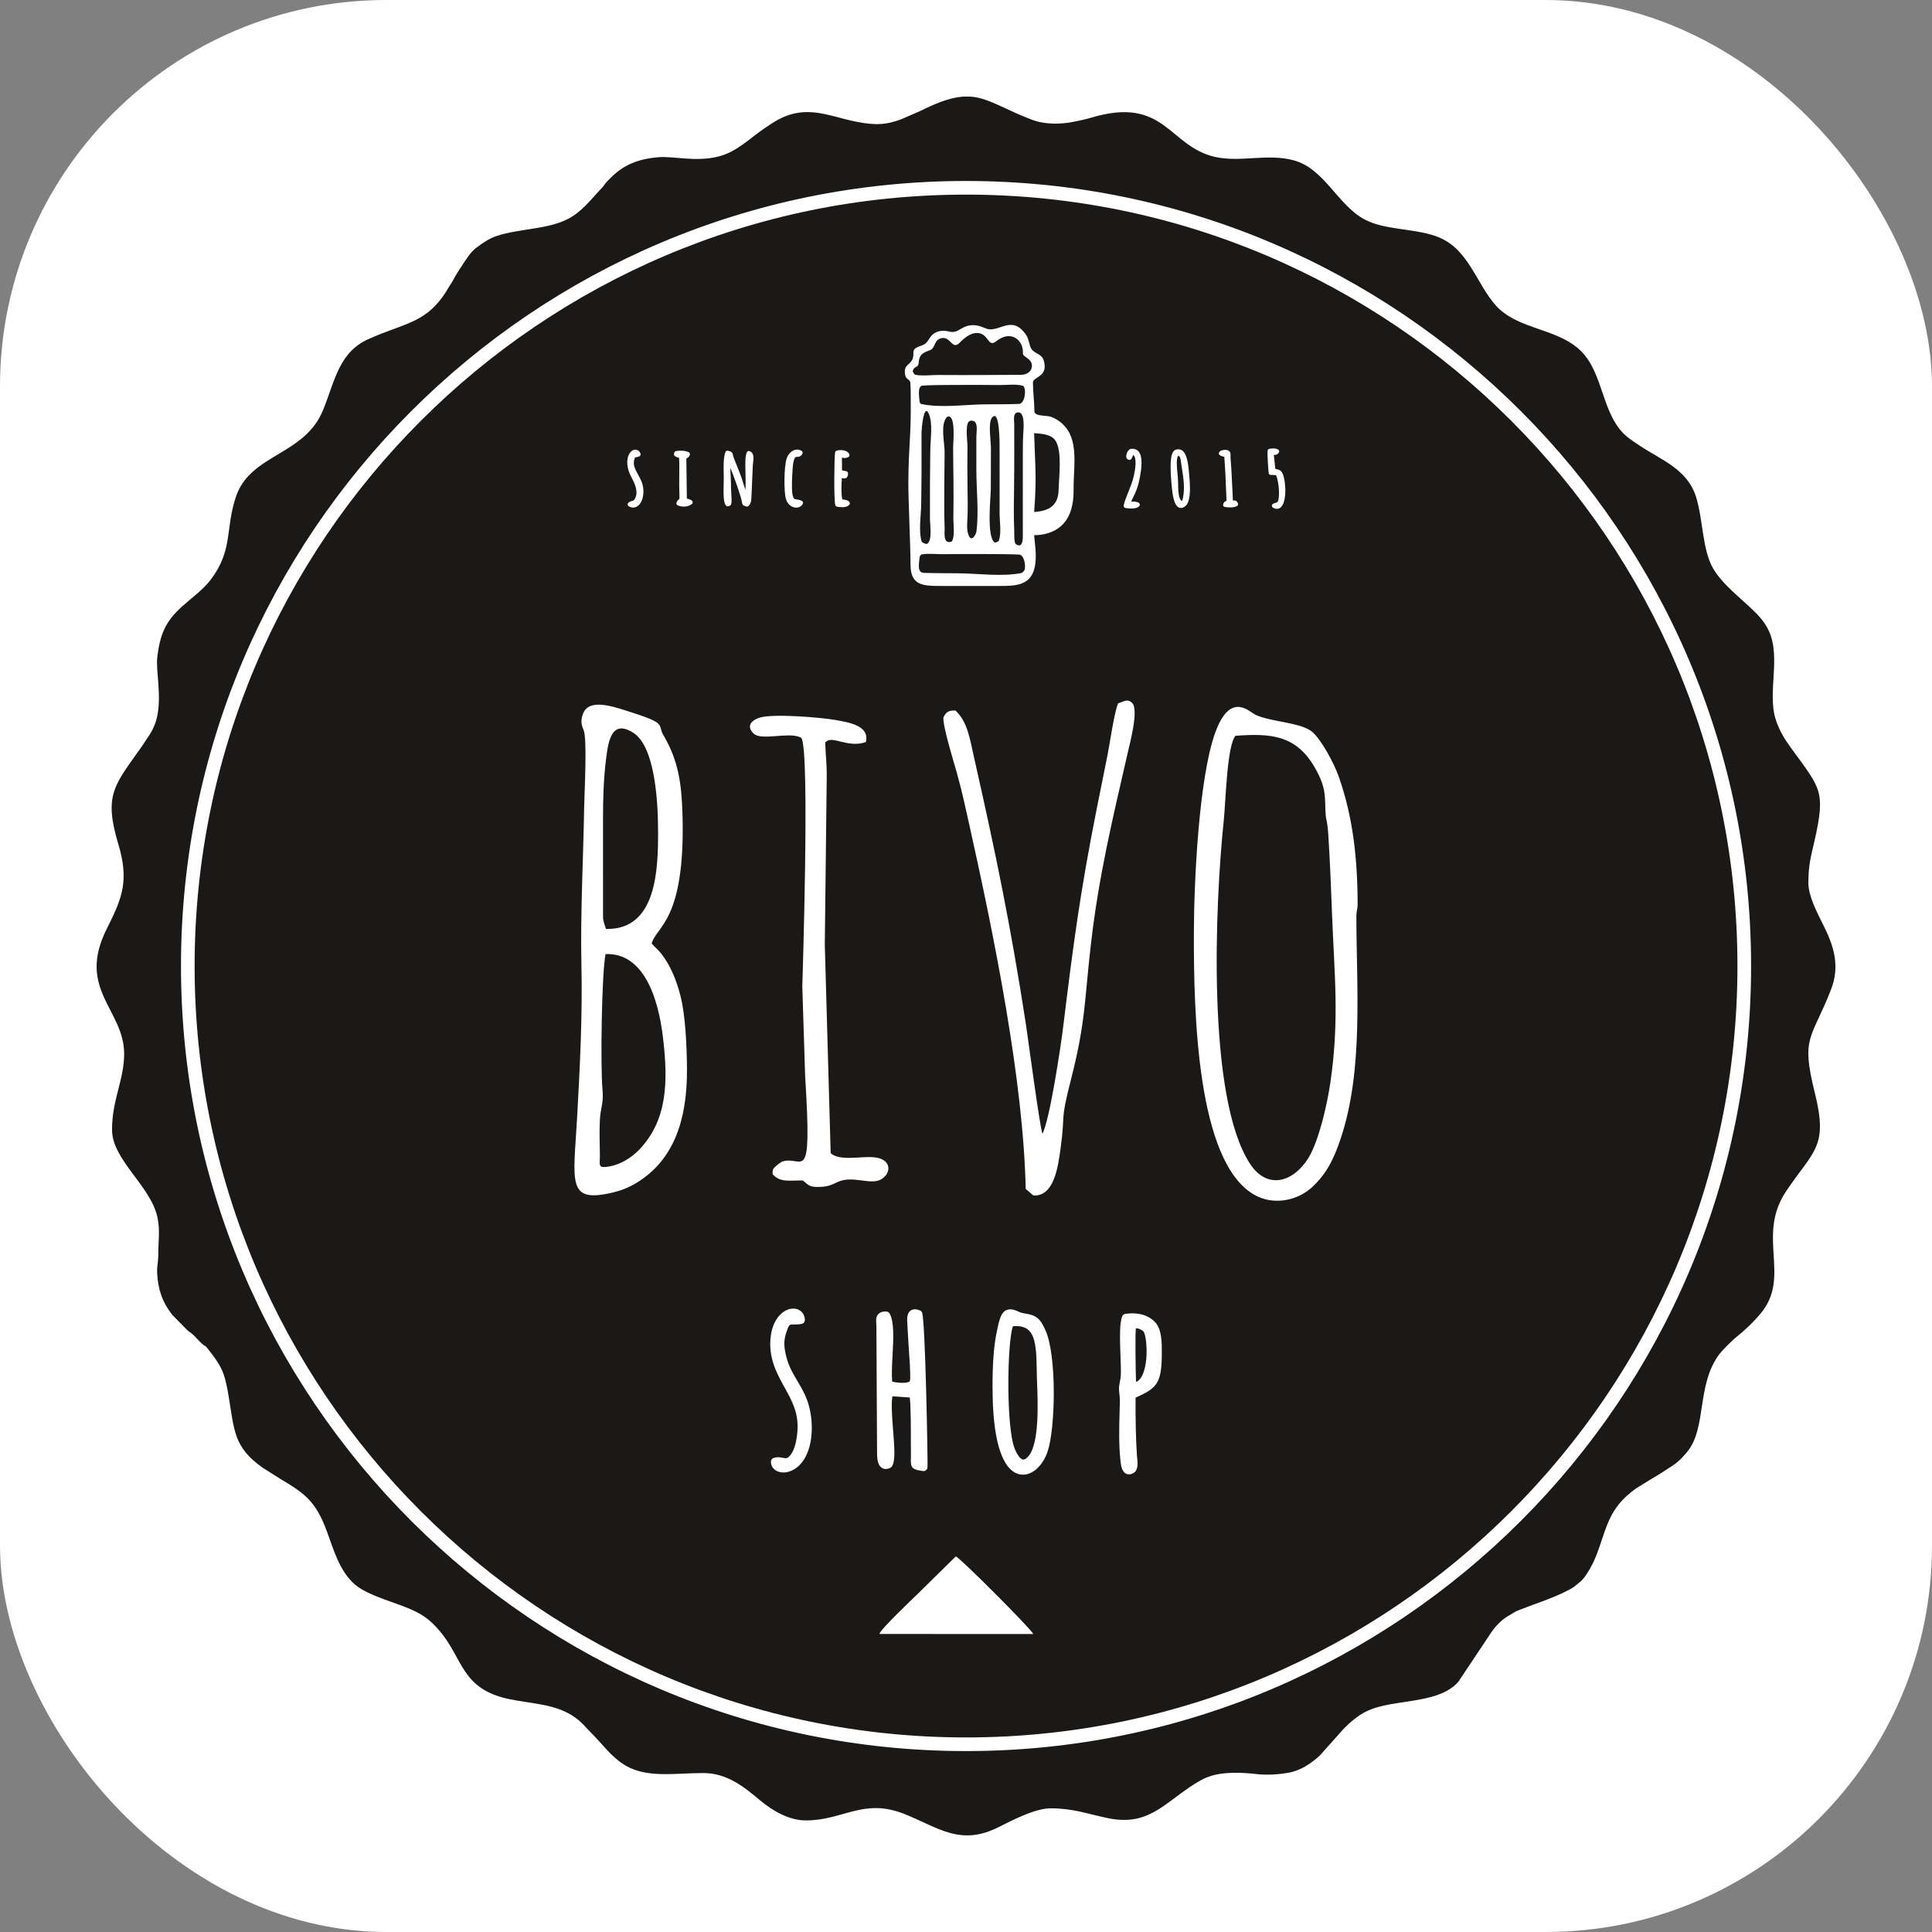 <svg xmlns="http://www.w3.org/2000/svg" version="1.1" xmlns:xlink="http://www.w3.org/1999/xlink" xmlns:svgjs="http://svgjs.com/svgjs" width="1000" height="1000"><rect width="100%" height="100%" fill="#808080" stroke="none"/><rect width="1000" height="1000" rx="200" ry="200" fill="#ffffff"></rect><g transform="matrix(6.35,0,0,6.35,50.011,50)"><svg xmlns="http://www.w3.org/2000/svg" version="1.1" xmlns:xlink="http://www.w3.org/1999/xlink" xmlns:svgjs="http://svgjs.com/svgjs" width="141.732" height="141.736"><svg version="1.1" width="141.732" height="141.736" id="svg18" viewBox="0 0 141.732 141.736" sodipodi:docname="660e566b5e66d348aeb2299b35cfe2e1.cdr" xmlns:inkscape="http://www.inkscape.org/namespaces/inkscape" xmlns:sodipodi="http://sodipodi.sourceforge.net/DTD/sodipodi-0.dtd" xmlns="http://www.w3.org/2000/svg" xmlns:svg="http://www.w3.org/2000/svg">
  <defs id="defs22"></defs>
  <sodipodi:namedview id="namedview20" pagecolor="#ffffff" bordercolor="#666666" borderopacity="1.0" inkscape:pageshadow="2" inkscape:pageopacity="0.0" inkscape:pagecheckerboard="0"></sodipodi:namedview>
  <g id="Layer1000" transform="translate(-226.772,-350.077)">
    <path d="m 290.519,352.322 c -3.368,0 -5.503,-2.188 -8.747,-0.035 -0.197,0.13 -0.298,0.198 -0.485,0.322 -1.277,0.85 -2.292,1.965 -3.84,2.354 -1.823,0.462 -3.654,-0.047 -4.886,0.054 -1.473,0.12 -2.727,0.54 -3.795,1.591 -0.154,0.152 -0.26,0.252 -0.406,0.405 -0.195,0.207 -0.203,0.291 -0.398,0.497 -0.873,0.919 -1.64,1.975 -2.823,2.566 -1.669,0.836 -3.951,0.762 -5.738,1.355 -0.662,0.218 -1.14,0.568 -1.657,0.948 -0.499,0.365 -0.852,0.965 -1.202,1.491 -0.252,0.378 -0.481,0.728 -0.681,1.112 -0.118,0.225 -0.157,0.281 -0.307,0.503 -0.146,0.22 -0.201,0.349 -0.338,0.56 -1.474,2.269 -3.029,2.473 -5.448,3.438 -0.224,0.091 -0.37,0.17 -0.629,0.271 -2.617,1.028 -2.94,3.507 -3.91,5.877 -1.525,3.732 -5.929,3.548 -7.107,7.077 -0.88,2.639 -0.209,4.303 -2.049,6.749 -0.609,0.806 -1.571,1.494 -2.322,2.168 -1.373,1.23 -1.812,2.289 -2.036,4.161 -0.128,1.092 0.38,3.127 -0.027,4.911 -0.098,0.434 -0.307,0.912 -0.52,1.275 l -0.716,1.079 c -2.176,3.106 -3.139,3.871 -1.919,7.934 0.889,2.956 0.368,4.352 -0.925,6.911 -2.501,4.949 1.408,6.593 1.408,10.204 0,2.146 -0.987,3.707 -0.987,6.195 0,2.48 3.226,4.614 3.722,7.233 0.196,1.032 0.044,1.894 0.049,2.912 0.004,0.645 -0.122,0.943 -0.094,1.53 0.064,1.339 0.434,2.401 1.245,3.424 l 1.204,1.222 c 0.196,0.185 0.257,0.181 0.453,0.355 0.291,0.263 0.513,0.563 0.808,0.808 0.229,0.189 0.186,0.068 0.39,0.327 1.117,1.415 1.384,1.867 1.718,3.851 0.479,2.855 0.401,4.206 2.808,5.9 l 1.432,0.902 c 2.033,1.207 2.876,1.852 3.763,4.229 0.552,1.486 0.975,3.062 2.097,4.187 0.965,0.968 2.91,1.463 4.341,2.034 1.292,0.516 1.905,0.929 2.752,1.916 1.931,2.248 1.755,4.711 5.582,5.553 1.918,0.42 3.954,0.385 5.531,1.561 0.569,0.422 0.761,0.723 1.233,1.189 0.914,0.904 1.675,2.009 2.803,2.676 1.785,1.056 4.027,0.623 6.379,0.623 1.971,0 3.421,1.232 4.603,2.222 1.026,0.856 2.356,1.639 3.746,1.639 3.057,0 4.691,-1.868 8.055,-0.511 2.78,1.122 4.54,2.626 7.658,1.052 1.074,-0.543 2.966,-1.528 4.221,-1.528 1.857,0 3.002,0.458 4.675,0.802 1.926,0.395 3.188,-0.034 4.661,-1.071 0.864,-0.607 1.694,-1.304 2.634,-1.856 0.368,-0.215 0.603,-0.347 1.035,-0.49 1.142,-0.385 2.69,-0.302 3.793,-0.175 0.856,0.101 1.848,0.024 2.573,-0.103 1.016,-0.178 1.831,-0.74 2.559,-1.393 l 1.526,-1.706 c 0.513,-0.611 1.118,-1.183 1.787,-1.623 1.172,-0.772 2.577,-0.874 4.242,-1.147 1.295,-0.212 2.85,-0.516 3.75,-1.545 l 2.659,-3.986 c 0.341,-0.516 0.816,-1.019 1.348,-1.349 0.143,-0.091 0.25,-0.142 0.395,-0.232 0.178,-0.112 0.24,-0.159 0.467,-0.251 1.297,-0.523 2.619,-0.917 3.855,-1.533 0.314,-0.157 0.54,-0.26 0.795,-0.462 0.148,-0.119 0.191,-0.168 0.345,-0.283 0.386,-0.291 0.649,-0.753 0.893,-1.172 0.841,-1.445 1.064,-3.283 1.958,-4.686 0.433,-0.681 0.94,-1.183 1.57,-1.662 0.158,-0.122 0.275,-0.202 0.427,-0.29 0.307,-0.179 0.512,-0.325 0.835,-0.514 0.598,-0.346 1.099,-0.662 1.658,-1.035 0.144,-0.094 0.254,-0.161 0.38,-0.249 0.421,-0.297 0.722,-0.622 1.051,-1.016 1.656,-1.98 0.744,-5.481 2.664,-8.018 0.209,-0.276 1.034,-1.104 1.296,-1.31 0.742,-0.582 1.451,-1.259 2.055,-1.984 2.514,-3.025 -0.385,-6.292 2.073,-9.959 2.242,-3.345 3.452,-3.574 2.333,-8.046 -1.151,-4.611 -0.261,-4.306 1.329,-8.404 0.762,-1.952 0.194,-3.614 -0.651,-5.291 -0.474,-0.942 -1.197,-2.317 -1.197,-3.382 0,-1.532 0.212,-2.155 0.519,-3.522 0.898,-3.993 0.46,-4.198 -1.92,-7.469 -0.534,-0.736 -0.939,-1.382 -1.237,-2.263 -0.816,-2.408 0.641,-5.526 -0.879,-7.831 -0.25,-0.381 -0.493,-0.662 -0.814,-0.981 -1.113,-1.109 -2.718,-2.293 -3.463,-3.63 -0.858,-1.537 -0.793,-3.941 -1.351,-5.743 -0.712,-2.297 -2.809,-3.017 -4.593,-4.206 -0.181,-0.122 -0.362,-0.235 -0.54,-0.359 -0.144,-0.102 -0.365,-0.26 -0.516,-0.384 -2.063,-1.74 -1.863,-5.087 -3.724,-6.958 -1.562,-1.57 -4.096,-1.729 -5.924,-2.875 -0.334,-0.209 -0.738,-0.518 -0.992,-0.804 -1.731,-1.937 -2.258,-4.779 -4.971,-5.716 -1.817,-0.628 -4.137,-0.484 -5.752,-1.339 -2.217,-1.175 -3.272,-4.129 -5.772,-4.823 -2.146,-0.596 -4.355,0.191 -6.447,-0.287 -3.792,-0.865 -4.061,-5.018 -10.132,-3.18 -0.405,0.122 -0.949,0.23 -1.31,0.306 -1.129,0.237 -2.422,0.246 -3.483,-0.158 -4.026,-1.533 -4.547,-2.978 -9.065,-0.72 l -1.564,0.682 c -0.49,0.191 -1.219,0.394 -1.849,0.394 z" style="fill:#1b1918;fill-rule:evenodd" id="path2"></path>
    <path d="m 297.64,484.936 c -35.285,0 -63.992,-28.707 -63.992,-63.991 0,-35.285 28.707,-63.99 63.992,-63.99 35.285,0 63.991,28.706 63.991,63.99 0,35.284 -28.706,63.991 -63.991,63.991 z m 0,-126.869 c -34.673,0 -62.88,28.207 -62.88,62.878 0,34.672 28.206,62.879 62.88,62.879 34.671,0 62.878,-28.207 62.878,-62.879 0,-34.671 -28.207,-62.878 -62.878,-62.878 z" style="fill:#ffffff;fill-rule:evenodd" id="path4"></path>
    <path d="m 290.642,438.371 c -0.862,0.419 -2.266,-0.371 -3.447,0.171 -0.524,0.241 -0.781,0.382 -1.471,0.409 -0.894,0.036 -0.945,-0.178 -1.388,-0.526 -1.063,-0.019 -1.86,0.198 -2.467,-0.521 -0.012,-0.36 0.04,-0.439 0.256,-0.637 0.051,-0.046 0.441,-0.349 0.479,-0.363 1.713,-0.647 2.507,2.378 1.922,-6.964 l -0.233,-7.311 c 0.005,-0.344 0.624,-19.105 -0.064,-20.251 -0.098,-0.078 -0.007,-0.043 -0.181,-0.109 -0.993,-0.381 -3.1,0.313 -3.712,-0.264 -0.61,-0.578 -0.244,-1.06 0.439,-1.292 1.089,-0.373 5.093,-0.024 6.216,0.177 1.124,0.201 2.806,0.461 2.485,1.798 -1.399,0.508 -2.659,-0.499 -3.208,-0.058 -0.161,0.216 -0.105,-0.202 -0.095,0.344 0.015,0.753 0.126,1.428 0.111,2.62 l -0.157,13.609 0.479,16.997 c 0.736,0.657 2.371,0.249 3.475,0.33 1.569,0.112 1.498,1.384 0.561,1.841 z m 38.917,-22.409 c 0.002,0.311 -0.104,0.496 -0.104,0.925 0.015,5.9 0.579,12.575 -1.274,18.113 -0.585,1.756 -1.199,2.921 -2.333,3.97 -1.177,1.088 -3.151,1.541 -4.761,0.593 -4.621,-2.72 -4.897,-14.712 -4.875,-21.379 0.007,-3.991 0.393,-12.556 1.743,-16.27 1.234,-3.388 2.762,-1.696 3.269,-1.454 1.231,0.593 3.699,0.618 4.619,1.387 0.75,0.629 1.793,2.554 2.199,3.721 1.135,3.267 1.509,6.574 1.517,10.394 z m -2.09,0.649 c -0.08,-2.128 -0.166,-4.269 -0.303,-6.385 -0.065,-1.075 -0.171,-1.168 -0.2,-1.485 -0.137,-1.364 0.181,-2.134 -0.93,-4.03 -1.53,-2.61 -3.589,-2.741 -6.44,-2.532 -0.694,0.826 -0.795,5.46 -0.947,6.891 -0.71,6.704 -1.418,22.593 2.145,28.004 1.424,2.162 3.565,1.469 4.77,-0.513 0.82,-1.348 1.501,-4.25 1.771,-6.102 0.758,-5.178 0.32,-8.874 0.133,-13.85 z m -61.531,16.666 c 0.232,-4.17 0.441,-8.22 0.351,-12.408 -0.09,-4.271 0.152,-8.602 0.223,-12.87 0.017,-1.075 0.264,-5.606 -0.048,-6.294 -0.192,-0.424 -0.247,-0.814 -0.04,-1.338 0.482,-1.229 2.328,-0.615 3.63,-0.202 3.344,1.06 2.379,1.048 2.924,1.972 1.211,2.062 1.479,3.922 1.552,6.51 0.235,8.669 -2.165,9.06 -2.512,10.463 0.275,0.324 0.517,0.487 0.807,0.863 0.752,0.977 1.217,2.16 1.532,3.38 0.416,1.604 0.52,4.141 0.536,5.939 0.034,4.374 -1.176,7.365 -3.817,9.141 -0.664,0.445 -1.356,0.769 -2.258,0.981 -3.755,0.883 -3.172,-0.835 -2.88,-6.138 z m 2.111,-16.389 c 0,0.421 0.128,0.664 0.239,1.033 4.128,0.103 4.248,-4.827 4.251,-7.882 -0.003,-2.589 -0.263,-7.002 -2.034,-8.115 -1.778,-1.117 -2.031,0.712 -2.212,2.184 -0.195,1.571 -0.244,3.151 -0.244,4.817 z m -0.255,19.534 c 0.007,0.662 -0.172,0.97 0.508,0.899 1.058,-0.111 2.057,-0.726 2.724,-1.433 2.196,-2.331 2.381,-5.317 1.898,-9.221 -0.37,-3.005 -1.502,-6.82 -4.671,-6.696 -0.318,1.682 -0.418,9.179 -0.247,11.035 0.111,1.181 -0.168,1.453 -0.216,2.543 -0.046,0.96 -0.006,1.913 0.005,2.873 z m 43.376,-36.931 c -0.382,-0.363 -0.683,-0.097 -1.141,0.045 -0.346,0.909 -0.641,3.131 -0.862,4.236 -0.292,1.461 -0.574,2.847 -0.866,4.308 -1.361,6.841 -1.905,10.981 -2.752,17.883 -0.197,1.603 -1.086,7.51 -1.678,8.647 -0.196,-0.349 -1.185,-7.831 -1.356,-8.945 -1.238,-8.037 -2.474,-13.989 -4.237,-21.782 -0.327,-1.442 -0.516,-2.855 -1.501,-3.764 -0.597,-0.011 -0.768,0.129 -0.983,0.568 -0.053,0.737 0.858,3.663 1.088,4.484 0.427,1.506 0.747,3.02 1.087,4.547 1.957,8.794 4.348,20.546 4.533,29.397 l 0.625,0.534 c 1.719,0.094 2.021,-2.394 2.232,-3.944 0.393,-2.867 -0.091,-1.901 0.829,-5.494 1.199,-4.677 1.086,-6.299 1.618,-10.946 0.649,-5.694 1.786,-10.335 3.025,-15.759 0.156,-0.698 0.912,-3.469 0.341,-4.014 z" style="fill:#ffffff;fill-rule:evenodd" id="path6"></path>
    <path d="m 302.287,462.407 c -0.923,0 -2.476,-0.924 -2.489,-7.105 -0.002,-1.824 0.097,-3.265 0.296,-4.282 0.255,-1.305 0.409,-2.092 1.157,-2.092 0.189,0 0.408,0.063 0.686,0.199 0.171,0.082 0.382,0.12 0.589,0.157 l 0.179,0.031 c 0.859,0.167 1.087,0.643 1.376,1.245 0.975,2.037 0.85,8.07 0.207,9.961 -0.381,1.126 -1.187,1.885 -2.002,1.885 z m -0.831,-12.096 c -0.443,1.321 -0.535,7.303 0.01,9.532 0.177,0.723 0.566,1.333 0.847,1.333 0.115,0 0.26,-0.097 0.413,-0.274 0.91,-1.051 0.767,-4.45 0.7,-6.085 l -0.003,-0.069 c -0.014,-0.3 -0.016,-0.608 -0.021,-0.915 -0.033,-2.203 -0.16,-3.537 -1.651,-3.537 -0.093,0 -0.191,0.003 -0.294,0.015 z m 9.472,12.067 c -0.57,0 -0.655,-0.711 -0.686,-0.979 -0.164,-1.391 -0.122,-2.831 -0.083,-4.229 l 0.02,-0.743 c 0.005,-0.189 -0.019,-0.406 -0.039,-0.598 -0.023,-0.211 -0.041,-0.394 -0.031,-0.541 0.012,-0.141 0.039,-0.277 0.066,-0.427 0.037,-0.185 0.073,-0.376 0.083,-0.613 0.014,-0.347 -0.007,-0.893 -0.028,-1.47 -0.059,-1.58 -0.08,-2.738 0.139,-3.282 0.044,-0.11 0.147,-0.187 0.267,-0.202 0.191,-0.026 0.375,-0.039 0.551,-0.039 0.799,0 1.435,0.25 1.886,0.746 0.531,0.584 0.53,1.66 0.525,2.529 -0.01,2.478 -0.423,2.824 -2.138,3.598 -0.014,1.818 0.022,3.37 0.111,4.737 0.005,0.048 0.011,0.105 0.018,0.168 0.045,0.429 0.103,1.014 -0.317,1.247 -0.115,0.066 -0.231,0.098 -0.343,0.098 z m 0.552,-11.894 c -0.06,0.519 -0.02,3.387 0.015,4.357 0.145,-0.044 0.342,-0.178 0.524,-0.56 0.536,-1.147 0.339,-3.243 0.077,-3.559 -0.064,-0.073 -0.363,-0.246 -0.561,-0.246 -0.025,0 -0.043,0.002 -0.055,0.007 z m -28.726,11.743 c -0.589,0 -1.018,-0.365 -1.02,-0.87 -0.003,-0.139 0.089,-0.268 0.221,-0.314 0.114,-0.039 0.228,-0.061 0.357,-0.061 0.139,0 0.265,0.024 0.38,0.045 0.086,0.018 0.171,0.034 0.244,0.034 0.081,0 0.25,0 0.52,-0.445 0.232,-0.386 0.395,-1.052 0.445,-1.831 0.089,-1.421 -0.451,-2.397 -1.022,-3.434 l -0.067,-0.12 c -0.591,-1.074 -1.261,-2.291 -1.111,-3.936 0.145,-1.596 1.047,-2.429 1.864,-2.429 0.524,0 0.911,0.371 0.94,0.903 0.009,0.168 -0.107,0.315 -0.271,0.347 -0.237,0.044 -0.429,0.049 -0.584,0.049 h -0.162 c -0.221,0 -0.288,0 -0.506,0.664 -0.225,0.693 -0.18,1.181 -0.01,1.89 0.193,0.818 0.538,1.401 0.903,2.021 0.204,0.342 0.412,0.695 0.608,1.107 0.6,1.247 0.754,2.979 0.384,4.31 -0.424,1.528 -1.403,2.07 -2.114,2.07 z m 11.373,-0.119 c -0.814,-0.106 -1.015,-0.216 -0.987,-0.963 0.006,-0.119 0.011,-0.265 0.007,-0.445 -10e-4,-0.219 -0.005,-0.556 -0.005,-0.953 0,-1.007 0,-2.982 -0.089,-3.631 l -1.414,-0.099 c -0.112,0.624 -0.025,1.754 0.055,2.765 0.124,1.533 0.185,2.495 -0.087,2.938 -0.032,0.051 -0.078,0.095 -0.133,0.123 -0.132,0.066 -0.257,0.101 -0.376,0.101 -0.162,0 -0.31,-0.064 -0.425,-0.179 -0.275,-0.28 -0.292,-0.794 -0.287,-1.342 l -0.054,-10.137 c -0.002,-0.061 -0.007,-0.125 -0.01,-0.187 -0.018,-0.295 -0.034,-0.57 0.167,-0.782 0.182,-0.193 0.443,-0.215 0.624,-0.215 0.121,0 0.24,0.066 0.298,0.171 0.381,0.677 0.311,2.003 0.238,3.405 -0.043,0.779 -0.083,1.582 -0.028,2.144 0.237,0.054 0.551,0.099 0.838,0.099 0.323,0 0.472,-0.056 0.527,-0.087 0.023,-0.013 0.044,-0.026 0.061,-0.036 0.006,-0.018 0.015,-0.042 0.024,-0.07 0.023,-0.091 0.06,-0.529 -0.103,-2.673 l -0.01,-0.132 c -0.035,-0.54 -0.064,-1.103 -0.093,-1.616 l -0.007,-0.164 c -0.027,-0.388 -0.055,-0.788 0.179,-1.037 0.078,-0.083 0.217,-0.182 0.437,-0.182 0.122,0 0.255,0.032 0.408,0.095 0.072,0.031 0.132,0.085 0.168,0.156 0.272,0.537 0.472,11.928 0.451,12.616 -0.003,0.093 -0.046,0.18 -0.117,0.241 -0.061,0.053 -0.137,0.08 -0.215,0.08 -0.014,0 -0.027,-0.002 -0.043,-0.003 z" style="fill:#ffffff;fill-rule:evenodd" id="path8"></path>
    <g id="Layer1001">
      <path d="m 287.572,383.544 c -0.128,0 -0.26,-0.016 -0.374,-0.03 l -0.061,-0.007 c -0.07,-0.007 -0.127,-0.054 -0.15,-0.121 -0.132,-0.351 -0.092,-3.939 -0.02,-4.311 0.01,-0.068 0.061,-0.122 0.128,-0.141 0.093,-0.027 0.209,-0.043 0.321,-0.043 0.339,0 0.594,0.116 0.704,0.323 0.024,0.043 0.027,0.098 0.015,0.143 -0.016,0.05 -0.052,0.088 -0.096,0.11 -0.102,0.046 -0.19,0.068 -0.278,0.068 -0.065,0 -0.118,-0.008 -0.175,-0.022 -0.02,-0.005 -0.041,-0.007 -0.063,-0.013 l 0.007,1.045 0.345,0.066 c 0.093,0.021 0.154,0.105 0.148,0.198 -0.009,0.118 -0.036,0.395 -0.294,0.395 -0.049,0 -0.093,-0.013 -0.147,-0.023 -0.021,-0.005 -0.041,-0.011 -0.063,-0.014 -0.049,0.656 -0.055,1.401 0.039,1.738 l 0.269,0.047 c 0.032,0.006 0.051,0.015 0.072,0.022 0.027,0.009 0.048,0.019 0.066,0.027 0.067,0.012 0.11,0.058 0.132,0.08 0.044,0.029 0.068,0.075 0.073,0.13 0.005,0.053 -0.016,0.102 -0.053,0.143 -0.12,0.127 -0.299,0.191 -0.548,0.191 z m -3.769,0.039 c -0.314,0 -0.695,-0.216 -0.843,-0.7 -0.178,-0.577 -0.168,-2.663 0.065,-3.326 0.121,-0.352 0.45,-0.709 0.842,-0.709 0.123,0 0.247,0.035 0.364,0.105 0.043,0.026 0.074,0.066 0.085,0.112 0.012,0.049 0.003,0.099 -0.02,0.141 -0.139,0.231 -0.333,0.236 -0.442,0.238 -0.11,0.001 -0.188,0.003 -0.282,0.416 -0.103,0.456 -0.173,2.267 -0.077,2.671 0.085,0.351 0.142,0.359 0.328,0.381 0.116,0.016 0.255,0.034 0.425,0.112 0.045,0.022 0.079,0.061 0.096,0.111 0.016,0.048 0.011,0.1 -0.013,0.145 -0.104,0.188 -0.301,0.3 -0.528,0.3 z m 39.183,0.097 c -0.11,0 -0.224,-0.039 -0.341,-0.112 -0.046,-0.032 -0.073,-0.08 -0.076,-0.134 -0.004,-0.052 0.019,-0.102 0.059,-0.138 0.029,-0.023 0.064,-0.043 0.086,-0.051 l 0.289,-0.103 c 0.236,-0.224 0.177,-1.537 -0.091,-2.211 l -0.443,-0.019 c -0.081,-0.002 -0.145,-0.061 -0.159,-0.139 -0.026,-0.168 -0.138,-1.681 -0.082,-1.867 0.018,-0.065 0.073,-0.111 0.139,-0.117 l 0.07,-0.012 c 0.1,-0.011 0.185,-0.022 0.268,-0.022 0.138,0 0.253,0.031 0.374,0.094 0.042,0.022 0.072,0.061 0.081,0.106 0.012,0.048 0.002,0.095 -0.024,0.133 -0.066,0.102 -0.152,0.196 -0.317,0.196 -0.026,0 -0.056,-0.002 -0.092,-0.005 l 0.121,1.13 c 0.063,0.028 0.109,0.038 0.156,0.051 0.074,0.016 0.155,0.032 0.254,0.104 0.293,0.207 0.382,0.928 0.407,1.496 10e-4,0.045 0.041,1.073 -0.34,1.467 -0.096,0.1 -0.214,0.154 -0.342,0.154 z m -7.827,-0.071 c -0.55,0 -0.698,-1.012 -0.774,-1.998 l -0.014,-0.15 c -0.137,-1.706 -0.034,-2.456 0.359,-2.598 0.073,-0.026 0.146,-0.038 0.219,-0.038 0.695,0 0.798,1.188 0.862,1.9 l 0.018,0.197 c 0.144,1.394 0.046,2.223 -0.302,2.527 -0.126,0.105 -0.247,0.16 -0.369,0.16 z m -0.243,-4.257 c -0.154,0.32 -0.095,0.929 -0.043,1.425 0.02,0.207 0.04,0.405 0.044,0.577 0.006,0.079 0.007,0.168 0.009,0.263 0.005,0.478 0.018,1.257 0.296,1.432 0.05,-0.05 0.059,-0.095 0.099,-0.269 0.167,-0.8 0.04,-1.603 -0.082,-2.383 -0.027,-0.178 -0.055,-0.354 -0.079,-0.524 -0.048,-0.367 -0.071,-0.479 -0.243,-0.52 z m -3.817,4.303 c -0.152,0 -0.335,-0.017 -0.472,-0.046 -0.078,-0.014 -0.129,-0.077 -0.136,-0.153 -0.011,-0.15 0.115,-0.486 0.403,-1.217 0.137,-0.345 0.277,-0.704 0.329,-0.885 0.298,-1.093 0.312,-1.867 0.05,-2.07 l -9e-4,0.003 c -0.017,0.036 -0.041,0.093 -0.088,0.191 l -0.061,0.121 c -0.026,0.05 -0.082,0.083 -0.138,0.088 -0.005,0 -0.02,0 -0.027,0 -0.124,-0.005 -0.186,-0.069 -0.211,-0.109 -0.075,-0.104 -0.066,-0.253 0.017,-0.479 0.047,-0.115 0.1,-0.162 0.154,-0.215 0.012,-0.013 0.03,-0.027 0.049,-0.047 0.026,-0.024 0.062,-0.043 0.099,-0.048 0.042,-0.006 0.082,-0.007 0.122,-0.007 0.217,0 0.394,0.08 0.524,0.231 0.351,0.428 0.237,1.342 0.098,2.087 -0.166,0.878 -0.368,1.281 -0.534,1.607 -0.067,0.138 -0.127,0.255 -0.172,0.39 0.085,-0.011 0.167,-0.015 0.228,-0.015 0.013,0 0.032,0.003 0.05,0.003 l 0.206,0.05 h 0.003 c 0.083,0 0.132,0.055 0.151,0.077 0.036,0.027 0.056,0.065 0.065,0.111 0.004,0.045 -0.016,0.089 -0.043,0.127 -0.115,0.134 -0.338,0.207 -0.663,0.207 z m -40.594,-0.077 c -0.118,0 -0.24,-0.034 -0.358,-0.105 -0.051,-0.033 -0.086,-0.09 -0.088,-0.146 -0.003,-0.06 0.023,-0.121 0.072,-0.159 0.116,-0.089 0.222,-0.116 0.302,-0.137 0.093,-0.027 0.13,-0.033 0.194,-0.139 0.333,-0.545 0.044,-1.221 -0.245,-1.751 -0.595,-1.103 -0.293,-1.776 -0.187,-1.956 0.128,-0.211 0.305,-0.33 0.49,-0.33 0.178,0 0.331,0.109 0.416,0.306 0.04,0.09 0,0.198 -0.094,0.238 -0.131,0.06 -0.229,0.072 -0.298,0.079 -0.016,0 -0.04,10e-4 -0.049,0.006 0.005,0.002 -0.016,0.029 -0.049,0.138 -0.147,0.464 0.045,0.805 0.282,1.24 0.277,0.499 0.591,1.066 0.385,1.927 -0.091,0.381 -0.371,0.789 -0.772,0.789 -10e-4,0 -10e-4,0 -10e-4,0 z m 9.271,-0.081 c -0.022,0 -0.043,-0.005 -0.061,-0.012 l -0.081,-0.026 c -0.191,-0.061 -0.231,-0.127 -0.264,-0.322 -0.006,-0.046 -0.018,-0.103 -0.034,-0.181 -0.098,-0.436 -0.596,-1.863 -0.904,-2.621 -0.005,0.226 0.01,0.486 0.025,0.715 0.01,0.187 0.019,0.364 0.019,0.506 -0.005,0.327 0.015,0.634 0.032,0.93 0.042,0.701 0.016,0.806 -0.066,0.894 -0.05,0.055 -0.109,0.07 -0.15,0.073 -0.027,0.016 -0.055,0.023 -0.086,0.023 -0.006,0 -0.01,0 -0.014,0 -0.053,-0.005 -0.103,-0.033 -0.135,-0.076 -0.199,-0.272 -0.195,-0.942 -0.172,-1.795 0.005,-0.176 0.007,-0.33 0.006,-0.44 l -0.003,-0.238 c -0.014,-0.61 -0.034,-1.443 0.138,-1.874 0.029,-0.071 0.096,-0.114 0.172,-0.114 0.015,0 0.028,10e-4 0.045,0.006 0.279,0.068 0.341,0.108 0.401,0.357 0.009,0.043 0.021,0.097 0.043,0.169 l 0.529,1.341 c 0.079,0.185 0.175,0.492 0.277,0.821 0.048,0.16 0.104,0.34 0.159,0.502 0.033,-0.385 0.02,-0.886 0.01,-1.352 -0.021,-0.744 -0.038,-1.385 0.105,-1.707 0.032,-0.07 0.099,-0.111 0.169,-0.111 0.022,0 0.041,0.007 0.065,0.015 0.38,0.144 0.324,0.596 0.282,0.926 -0.009,0.085 -0.021,0.168 -0.025,0.247 l -0.096,2.228 c -0.006,0.087 -0.007,0.16 -0.01,0.234 -0.011,0.328 -0.02,0.613 -0.247,0.834 -0.037,0.032 -0.081,0.051 -0.128,0.051 z m 39.399,0.067 c -0.173,0 -0.337,-0.022 -0.445,-0.04 -0.049,-0.009 -0.091,-0.036 -0.116,-0.075 -0.028,-0.044 -0.032,-0.094 -0.018,-0.139 0.066,-0.207 0.171,-0.258 0.274,-0.274 9e-4,-0.007 0.003,-0.015 0.003,-0.028 l -0.099,-2.267 c -0.032,-0.423 -0.048,-0.725 -0.059,-0.934 -0.01,-0.162 -0.018,-0.299 -0.025,-0.37 -0.09,-0.013 -0.204,-0.038 -0.363,-0.13 -0.055,-0.035 -0.086,-0.098 -0.077,-0.159 0.024,-0.274 0.491,-0.278 0.511,-0.278 0.053,0 0.1,0.006 0.14,0.015 0.311,0.082 0.303,0.297 0.298,0.453 -0.002,0.049 -0.005,0.104 -8e-4,0.17 0.009,0.181 0.024,0.365 0.039,0.551 0.016,0.216 0.035,0.443 0.044,0.67 0.015,0.323 0.031,0.644 0.046,0.965 0.027,0.429 0.05,0.859 0.062,1.298 0.035,0.008 0.058,0.008 0.064,0.008 0,0 0.068,-0.003 0.072,-0.003 0.171,0 0.233,0.147 0.276,0.242 0.032,0.081 0.002,0.172 -0.076,0.214 -0.135,0.072 -0.322,0.11 -0.549,0.11 z m -44.539,-0.067 c -0.172,0 -0.343,-0.036 -0.495,-0.099 -0.089,-0.037 -0.132,-0.141 -0.098,-0.233 0.062,-0.173 0.145,-0.237 0.226,-0.274 0.007,-0.046 0.016,-0.16 0.006,-0.439 -0.021,-0.426 -0.016,-0.954 -0.011,-1.464 0.007,-0.583 0.012,-1.135 -0.017,-1.48 -0.107,0 -0.178,-0.029 -0.335,-0.128 -0.05,-0.03 -0.082,-0.089 -0.085,-0.152 0,-0.032 0.005,-0.064 0.023,-0.092 0,-0.007 0.002,-0.015 0.002,-0.024 0.035,-0.126 0.113,-0.136 0.328,-0.165 l 0.06,-0.006 c 0.007,-10e-4 0.025,-10e-4 0.035,-10e-4 0.044,0 0.23,0.004 0.243,0.006 0.189,0.012 0.32,0.035 0.503,0.108 0.084,0.038 0.13,0.131 0.106,0.218 -0.045,0.164 -0.179,0.264 -0.287,0.308 l 0.043,3.259 c 0.028,0.005 0.055,0.012 0.085,0.024 0.038,0.007 0.055,0.016 0.067,0.018 l 0.1,0.046 c 0.071,0.007 0.116,0.049 0.143,0.072 0.045,0.03 0.077,0.086 0.08,0.147 0.002,0.058 -0.024,0.117 -0.075,0.151 -0.166,0.128 -0.398,0.201 -0.647,0.201 z" style="fill:#ffffff;fill-rule:evenodd" id="path10"></path>
      <path d="m 295.714,389.966 c 1.539,0 3.077,0 4.615,0 1.278,0 2.537,-0.004 2.89,-1.448 0.25,-1.022 -0.031,-2.331 -0.021,-2.692 0.384,0 0.766,-0.05 1.131,-0.165 1.667,-0.524 2.1,-2.002 2.077,-3.592 -0.022,-1.455 0.363,-3.479 -0.453,-4.77 -0.321,-0.51 -0.8,-0.898 -1.364,-1.111 -0.416,-0.159 -1.376,-0.015 -1.377,-0.466 -0.006,-0.835 -0.115,-1.508 -0.12,-2.342 -0.004,-0.42 1.021,-0.455 0.956,-1.376 -0.07,-1.002 -0.636,-0.844 -1.033,-1.295 -0.22,-0.251 -0.233,-0.844 -0.468,-1.191 -1.203,-1.779 -2.253,-0.076 -3.336,-0.559 -0.484,-0.217 -0.981,-0.344 -1.506,-0.176 -0.604,0.194 -0.802,0.599 -1.434,0.446 -0.479,-0.116 -0.959,-0.089 -1.351,0.239 -0.256,0.214 -0.374,0.608 -0.651,0.779 -0.359,0.226 -0.941,0.233 -0.92,0.709 0.041,0.995 -0.681,0.822 -0.698,1.489 -0.021,0.785 0.416,0.591 0.446,0.957 0.039,0.449 0.029,0.902 0.034,1.349 0.034,3.21 -0.181,3.67 -0.194,6.878 -0.005,1.264 0.18,5.282 0.176,6.548 -0.005,1.796 1.011,1.788 2.602,1.788 0,0 -1.349,0 0,0 z m 9.233,-11.818 c 0.543,0.909 0.261,2.918 0.241,3.95 -0.023,1.26 -0.699,1.749 -1.996,1.839 0.226,-2.909 0.066,-3.955 -0.003,-6.424 0.694,0.04 1.448,0.114 1.758,0.635 z m -2.679,7.571 c 0,0.339 0.04,1.207 -0.548,0.856 -0.189,-0.115 -0.141,-0.841 -0.149,-1.017 -0.057,-1.245 -0.034,-2.498 -0.016,-3.744 0.024,-1.687 0.013,-3.375 0.013,-5.062 0,-0.278 -0.131,-0.881 0.282,-0.933 0.664,-0.086 0.459,1.485 0.443,1.891 -0.028,0.722 -0.025,1.442 -0.025,2.164 0,1.948 0,3.895 0,5.844 9e-4,0.39 0,0 0,0 z m -2.3,0.697 c -0.673,-0.461 -0.31,-3.775 -0.31,-4.299 0.002,-1.135 0.007,-2.274 0.01,-3.409 0.003,-0.503 -0.241,-2.009 0.07,-2.433 0.659,-0.899 0.637,2.179 0.637,2.417 0,0.774 0,1.55 0,2.328 0,1.037 0,2.076 0,3.115 0,0.497 0.158,1.596 -0.062,2.137 -0.032,0.077 -0.281,0.189 -0.345,0.145 z m -6.113,-11.457 c -0.036,-0.472 -0.198,-1.299 0.259,-1.327 0.89,-0.052 1.783,-0.045 2.672,-0.052 1.187,-0.007 2.373,-0.005 3.56,0.008 0.595,0.009 1.379,-0.105 1.958,0.068 0.277,0.247 0.139,1.453 -0.345,1.471 -0.906,0.032 -1.817,0.031 -2.724,0.033 -1.621,0.009 -3.661,0.324 -5.268,-0.032 -0.035,-0.007 -0.106,-0.116 -0.111,-0.17 z m 4.402,1.566 c 0.382,0.151 0.223,0.898 0.223,1.269 0,0.907 0,1.815 0,2.72 0,1.623 0.214,3.41 0.005,5.02 -0.024,0.197 -0.357,0.847 -0.594,0.389 -0.238,-0.457 -0.152,-1.084 -0.133,-1.57 0.034,-0.835 0.011,-1.671 9e-4,-2.508 -0.011,-1.103 -0.02,-2.208 -0.003,-3.315 0.002,-0.269 -0.158,-1.397 0.034,-1.844 0.111,-0.259 0.378,-0.197 0.466,-0.161 z m -1.801,9.831 c -0.714,0.205 -0.547,-0.692 -0.562,-1.107 -0.041,-1.078 -0.034,-2.153 -0.029,-3.231 0.006,-0.988 0.018,-1.979 0.026,-2.968 0.006,-0.774 -0.369,-2.214 0.182,-2.853 0.773,-0.409 0.513,2.159 0.513,2.465 0,0.823 0.017,1.649 0.026,2.473 0.008,1.124 0.015,2.246 -0.007,3.368 -0.007,0.403 0.154,1.513 -0.149,1.854 0,0 0.26,-0.294 0,0 z m -2.426,0.003 c -0.28,-0.843 -0.054,-2.212 -0.048,-3.006 0.006,-0.883 0.029,-1.764 0.029,-2.648 0,-1.087 -10e-4,-2.172 -10e-4,-3.259 0,-0.216 0.174,-2.395 0.578,-1.55 0.37,0.774 0.141,2.15 0.138,2.978 -0.002,0.872 -0.027,1.743 -0.027,2.614 0,1.013 0,2.026 0,3.038 0,0.471 0.207,1.701 -0.223,1.999 -0.089,0.062 -0.421,-0.09 -0.447,-0.168 z m -0.734,-13.919 c 0.111,-0.428 0.459,-0.237 0.48,-0.653 0.04,-0.689 0.349,-0.832 0.925,-1.04 0.448,-0.162 0.299,-0.814 0.894,-0.97 0.801,-0.21 0.894,1.016 1.528,0.357 0.45,-0.467 1.103,-0.964 1.733,-0.732 0.625,0.229 0.638,1.097 1.221,0.63 1.287,-1.032 2.28,-0.012 2.196,0.982 -0.02,0.264 0.637,0.389 0.723,0.875 0.099,0.567 -0.421,0.864 -0.83,0.865 -0.983,0.004 -1.967,0.011 -2.951,0.016 -1.276,0.005 -2.549,0.008 -3.825,-0.002 -0.56,-0.005 -1.304,0.099 -1.892,-0.016 -0.073,-0.015 -0.219,-0.245 -0.202,-0.314 z m 0.716,14.959 c 0.543,-0.104 1.207,-0.019 1.735,-0.024 1.161,-0.014 2.321,-0.016 3.482,-0.009 0.908,0.004 1.818,10e-4 2.724,0.04 0.389,0.017 0.561,0.765 0.471,1.207 -0.022,0.114 -0.212,0.285 -0.259,0.294 -1.612,0.33 -3.612,0.031 -5.233,0.024 -0.909,-0.005 -1.818,-0.003 -2.726,-0.034 -0.571,-0.021 -0.397,-0.743 -0.353,-1.277 0.005,-0.065 0.109,-0.213 0.16,-0.222 z" style="fill:#ffffff;fill-rule:evenodd" id="path12"></path>
    </g>
    <path d="m 296.808,469.065 -3.136,3.084 c -0.405,0.401 -2.924,2.765 -3.1,3.241 l 12.55,0.005 c -0.158,-0.393 -5.92,-6.17 -6.314,-6.33 z" style="fill:#ffffff;fill-rule:evenodd" id="path15"></path>
  </g>
</svg></svg></g></svg>